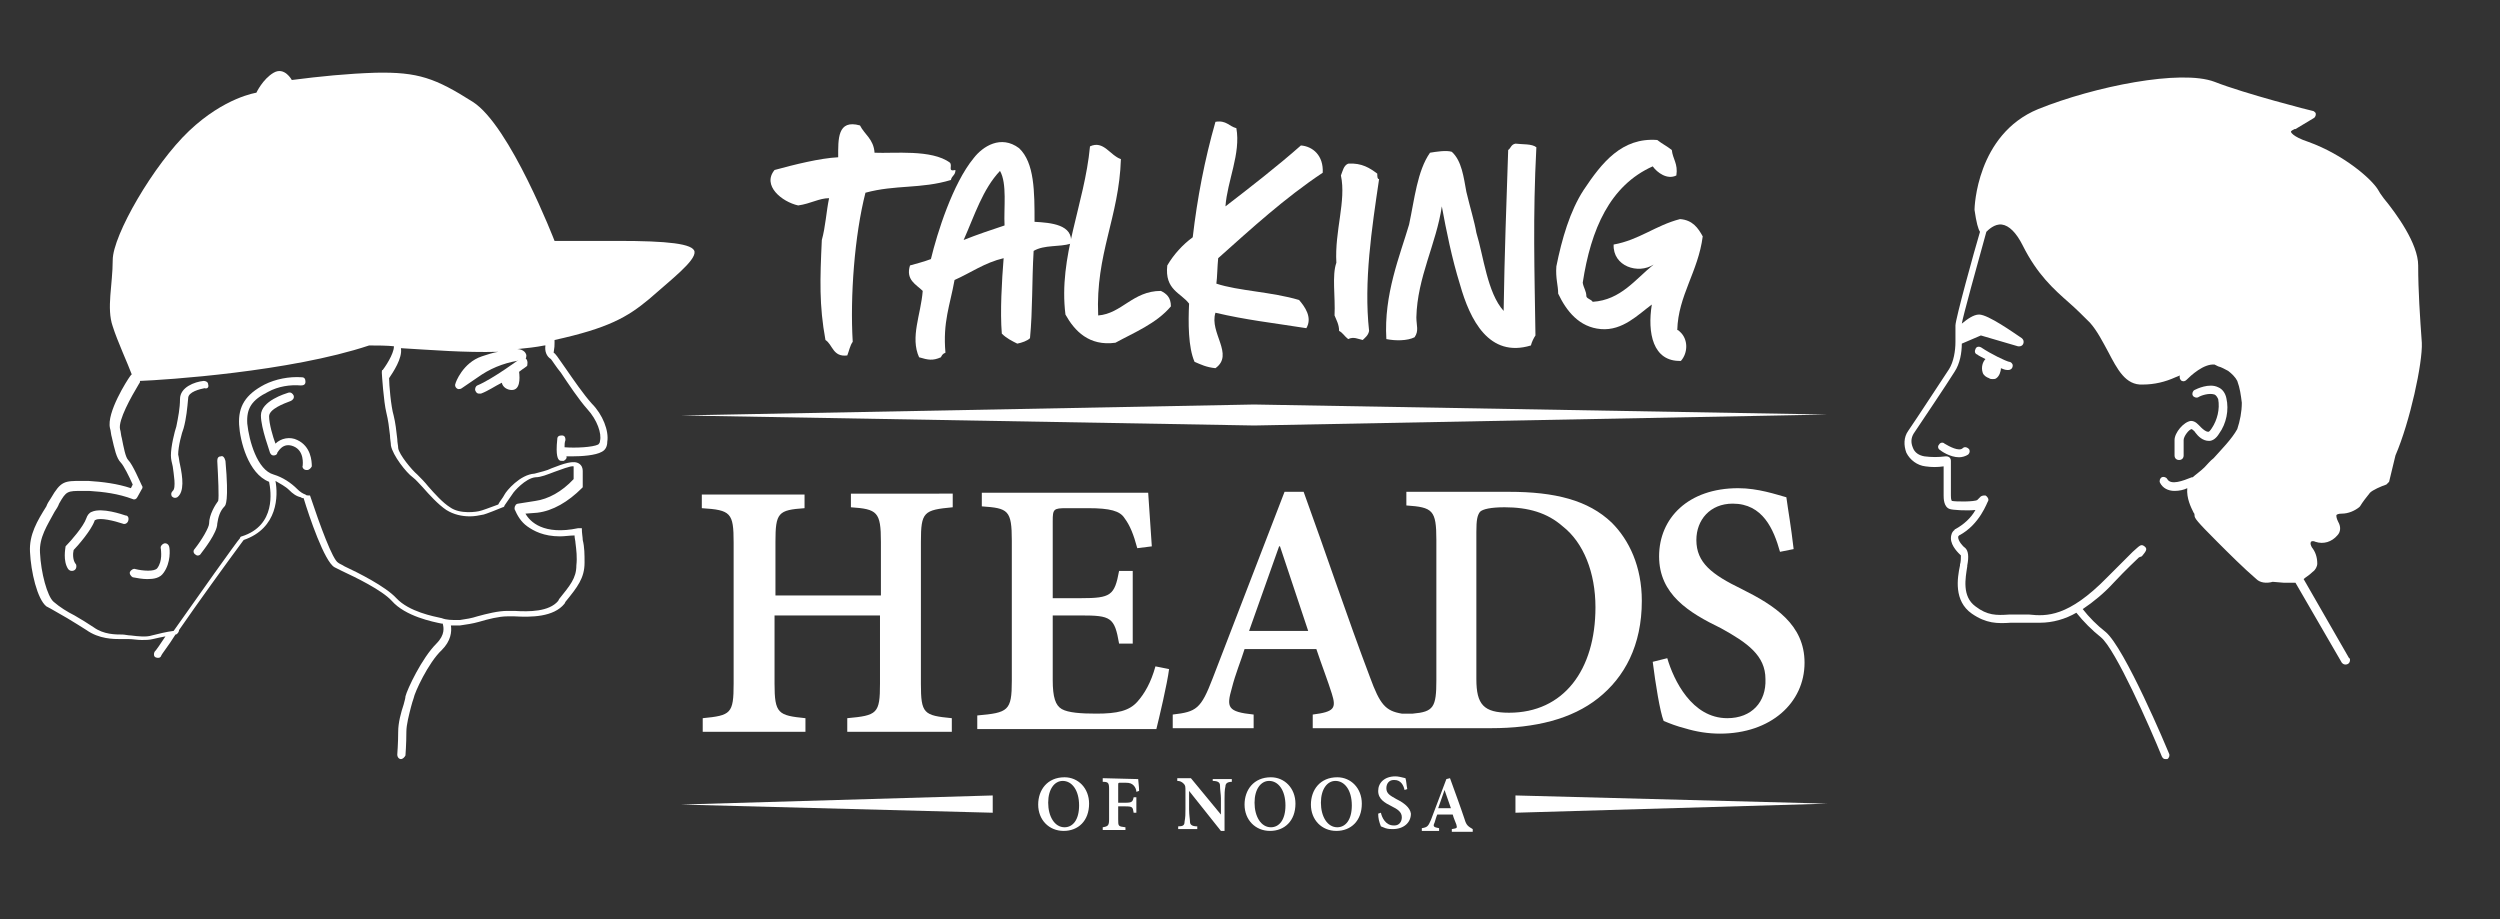 <?xml version="1.0" encoding="utf-8"?>
<!-- Generator: Adobe Illustrator 25.3.1, SVG Export Plug-In . SVG Version: 6.00 Build 0)  -->
<svg version="1.1" id="Logos" xmlns="http://www.w3.org/2000/svg" xmlns:xlink="http://www.w3.org/1999/xlink" x="0px" y="0px"
	 viewBox="0 0 275 101.1" style="enable-background:new 0 0 275 101.1;" xml:space="preserve">
<rect x="0" y="0" width="275" height="101.1" fill="#333333" stroke="none"/>
<style type="text/css">
	.st0{fill:#FFFFFF;}
</style>
<path class="st0" d="M76.4,27.7c-0.1-0.9-3-1.2-8.4-1.2h-7c0,0-4.9-12.7-9-15.3S46,7.9,41.3,8c-3.1,0.1-6.1,0.4-9.2,0.8
	c0,0-0.8-1.5-2-0.8s-1.9,2.2-1.9,2.2s-3.5,0.5-7.4,4.2s-8.4,11.5-8.4,14.2s-0.7,5.3,0,7.3c0.5,1.6,1.7,4.2,2.1,5.3
	c-0.1,0-0.1,0.1-0.2,0.2c-0.3,0.4-2.6,4-2.2,5.7c0.1,0.3,0.1,0.7,0.2,1c0.3,1.3,0.5,2.3,1,2.8c0.3,0.3,0.9,1.5,1.3,2.4l-0.2,0.4
	c-1.5-0.5-3.1-0.7-4.7-0.8h0c-0.3,0-0.5,0-0.7,0c-1.9,0-2.3,0-3.4,1.9c-0.2,0.3-0.4,0.6-0.5,0.9c-1,1.6-1.9,3.1-1.8,5
	c0.1,2.2,0.8,5.2,1.8,6C5.7,67,6.5,67.5,7.4,68c0.8,0.5,1.5,0.9,2.1,1.3c1.4,1,3,1,3.8,1c0.2,0,0.5,0,0.9,0c0.4,0,0.9,0.1,1.4,0.1
	c0.4,0,0.8,0,1.2-0.1c0.4-0.1,0.9-0.2,1.4-0.3c-0.6,0.9-1,1.5-1.2,1.7c-0.1,0.2-0.1,0.5,0.1,0.6c0.2,0.1,0.5,0.1,0.6-0.1
	c0,0,0,0,0,0c0.1-0.3,0.8-1.1,1.6-2.4c0.2,0,0.4-0.3,0.4-0.5l0,0c2-2.9,5.1-7.2,7.1-9.9c3.8-1.3,3.8-4.9,3.5-6.5
	c0.5,0.3,1.1,0.6,1.5,1c0.4,0.4,0.8,0.7,1.3,0.8c0.1,0.1,0.2,0.1,0.3,0.1c0.6,2,2.3,7,3.4,7.6l0.8,0.4c1.5,0.7,4.4,2.1,5.5,3.3
	c1.5,1.7,4.5,2.3,5.5,2.5l0.1,0c0.1,0.4,0.3,1.2-0.7,2.2c-1.6,1.6-3.2,5-3.4,5.8c0,0.2-0.1,0.5-0.2,0.9c-0.3,0.9-0.6,2-0.6,3
	c0,1.2-0.1,2.5-0.1,2.5c0,0.3,0.2,0.5,0.4,0.5c0,0,0,0,0,0h0c0.2,0,0.4-0.2,0.5-0.4c0,0,0.1-1.3,0.1-2.6c0-0.8,0.3-1.9,0.5-2.7
	c0.1-0.4,0.2-0.7,0.3-1c0.1-0.6,1.6-3.9,3.1-5.3c1-1,1.1-2,1-2.7c0.1,0,0.3,0,0.4,0h0.6c0.7-0.1,1.4-0.2,2.1-0.4
	c1-0.3,2.2-0.6,3.1-0.6c0.2,0,0.5,0,0.8,0c1.8,0.1,4.3,0.1,5.5-1.4l0.1-0.2c1.3-1.6,2.1-2.6,2.1-4.3c0-0.9,0-1.7-0.2-2.5
	c0-0.3-0.1-0.7-0.1-1.3c0,0,0,0,0,0v0v0c0,0,0,0,0,0c0,0,0,0,0,0c0,0,0,0,0,0l0,0c0,0,0,0,0,0l0,0l0,0l-0.1,0l0,0l-0.1,0h0l-0.1,0
	h-0.1h0h0c-3.8,0.8-5.3-0.7-5.8-1.6l1.3-0.1c1.7-0.2,3.4-1.2,4.9-2.7l0,0l0,0c0,0,0.1-0.1,0.1-0.1c0,0,0,0,0,0c0,0,0-0.1,0-0.1
	c0,0,0,0,0,0c0,0,0,0,0-0.1v-1.6c0-0.3-0.1-0.6-0.4-0.8c-0.6-0.4-1.7,0-3,0.5c-0.6,0.3-1.2,0.4-1.9,0.6c-1.6,0.1-3.1,1.9-3.3,2.3
	c-0.2,0.4-0.5,0.7-0.7,1.1c-0.8,0.3-1.9,0.7-2,0.7c-0.3,0.1-2.2,0.4-3.3-0.4c-0.8-0.5-1.7-1.5-2.4-2.3c-0.4-0.5-0.8-0.9-1.2-1.3
	c-0.6-0.5-2-2.2-2.1-2.9c0-0.3-0.1-0.6-0.1-1c-0.1-0.9-0.2-1.8-0.4-2.6c-0.3-1-0.5-3.4-0.5-4.1c0.4-0.6,1.5-2.2,1.3-3.3
	c3.4,0.2,7,0.5,10.7,0.4c-0.6,0.1-1.2,0.3-1.8,0.5c-2.1,0.7-2.9,2.9-2.9,3c-0.1,0.2,0,0.5,0.3,0.6c0.1,0,0.3,0,0.4-0.1l2.2-1.5
	c1.4-0.9,2.9-1.4,4.5-1.6c0.3,0,0.4-0.2,0.4-0.5c0-0.1-0.1-0.3-0.2-0.4c-0.2-0.2-0.5-0.3-0.8-0.3c1-0.1,2-0.2,3-0.4l0.1,0
	c-0.1,0.6,0.1,1.2,0.6,1.5c0.1,0.1,0.6,0.9,1.1,1.5c0.8,1.2,2,3,2.9,4c1.1,1.2,1.6,2.7,1.4,3.5c0,0.2-0.1,0.3-0.2,0.4
	c-0.6,0.3-2.5,0.4-3.7,0.3c0-0.3,0-0.5,0.1-0.8c0-0.3-0.1-0.5-0.4-0.5c-0.3,0-0.5,0.1-0.5,0.4c-0.2,1.9,0.1,2.2,0.2,2.3
	c0.1,0.1,0.2,0.1,0.4,0.1c0,0,0.1,0,0.1,0c0.2-0.1,0.4-0.3,0.3-0.5c0.2,0,0.4,0,0.6,0c1.1,0,2.6-0.1,3.3-0.5
	c0.4-0.2,0.6-0.6,0.6-1.1c0.2-1.2-0.5-3-1.7-4.2c-0.9-1-2-2.6-2.9-3.9c-0.9-1.3-1.1-1.6-1.3-1.7C61,38.2,61,38,61,37.7
	c0-0.1,0-0.2,0-0.3c5.9-1.3,8-2.5,10.4-4.5C73.9,30.7,76.5,28.7,76.4,27.7z M43.3,37.9c0.2,0.6-0.6,2-1.2,2.8C42,40.7,42,40.8,42,41
	c0,0.1,0.2,3.2,0.5,4.4c0.2,0.8,0.3,1.6,0.4,2.5c0,0.4,0.1,0.8,0.1,1.1c0.2,1.1,1.7,3,2.4,3.5c0.4,0.3,0.7,0.7,1.1,1.1
	c0.7,0.8,1.7,1.9,2.6,2.5c0.8,0.5,1.7,0.7,2.6,0.7c0.5,0,1-0.1,1.5-0.2c0.1,0,1.9-0.7,2.1-0.8c0.1,0,0.2-0.1,0.2-0.2
	c0.3-0.4,0.6-0.9,0.9-1.3c0.1-0.2,1.4-1.7,2.5-1.8c0.6,0,1.3-0.3,2.1-0.6c0.6-0.2,1.8-0.7,2.1-0.6v1.4c-1.3,1.4-2.8,2.2-4.2,2.4
	L57,55.4c-0.1,0-0.3,0.1-0.3,0.2c-0.1,0.1-0.1,0.3-0.1,0.4c0.3,0.7,0.7,1.4,1.4,1.9c0.7,0.5,1.8,1.1,3.6,1.1c0.5,0,1.1-0.1,1.6-0.1
	c0,0.3,0.1,0.6,0.1,0.8c0.1,0.8,0.2,1.6,0.1,2.5c0,1.4-0.7,2.2-1.9,3.7l-0.1,0.2c-1,1.2-3.2,1.2-4.8,1.1c-0.3,0-0.5,0-0.8,0
	c-1,0-2.2,0.3-3.3,0.6c-0.6,0.2-1.2,0.3-1.9,0.4h-0.4c-0.5,0-1.1,0-1.6-0.2c-0.9-0.2-3.6-0.7-5-2.2c-1.2-1.3-4.2-2.8-5.7-3.5
	c-0.3-0.2-0.6-0.3-0.7-0.4c-0.6-0.3-2-4.1-3.1-7.4l0,0c0,0,0,0,0,0c0,0,0,0,0,0l0,0l0,0l0,0l0,0l0,0l0,0l0,0l0,0h0h-0.1l0,0h-0.1
	c-0.1,0-0.2,0-0.3-0.1c-0.3-0.1-0.6-0.3-0.9-0.6c-0.7-0.7-1.6-1.3-2.6-1.6c-1.8-0.5-2.7-3.7-2.9-5.6c-0.1-1.7,0.5-2.6,2.3-3.5
	c1.1-0.6,2.4-0.8,3.6-0.7c0.3,0,0.5-0.1,0.5-0.4c0-0.3-0.1-0.5-0.4-0.5c-1.4-0.1-2.9,0.2-4.1,0.8c-2.1,1.1-2.9,2.4-2.8,4.4
	c0.1,1.8,1,5.4,3.3,6.3c0.2,1,0.8,4.8-3,6c-0.1,0-0.2,0.1-0.2,0.2c-0.3,0.3-4.7,6.5-7.3,10.2c-0.8,0.1-1.6,0.3-2.4,0.5
	c-0.6,0.2-1.5,0.1-2.3,0c-0.3,0-0.7-0.1-0.9-0.1c-0.8,0-2.1,0-3.2-0.8c-0.6-0.4-1.4-0.9-2.1-1.3c-0.8-0.4-1.6-0.9-2.3-1.5
	c-0.7-0.6-1.4-3.2-1.5-5.4c-0.1-1.7,0.8-3,1.6-4.5c0.2-0.3,0.4-0.6,0.5-0.9c0.8-1.4,0.9-1.4,2.6-1.4h0.7c1.6,0.1,3.2,0.3,4.8,0.9
	c0.2,0.1,0.4,0,0.5-0.2l0.5-0.9c0.1-0.1,0.1-0.3,0-0.4c-0.2-0.4-1-2.3-1.5-2.8c-0.3-0.3-0.5-1.4-0.7-2.4c-0.1-0.3-0.1-0.7-0.2-1
	c-0.2-1,1.2-3.5,2.1-5c0.1-0.1,0.1-0.2,0.1-0.3c2.7-0.1,16.5-1,25.2-3.9c0.9,0,1.9,0,2.9,0.1C43.2,37.7,43.2,37.8,43.3,37.9z"/>
<path class="st0" d="M57.9,39.5c-0.2-0.2-0.4-0.2-0.6-0.1c0,0-3.1,2.3-4.8,3c-0.2,0.1-0.3,0.4-0.2,0.6c0.1,0.2,0.2,0.3,0.4,0.3
	c0.1,0,0.1,0,0.2,0c0.8-0.3,1.5-0.8,2.3-1.2c0.1,0.5,0.6,0.8,1.1,0.8c0.9,0,0.9-1.2,0.8-2c0.5-0.4,0.9-0.6,0.9-0.7
	C58,40,58.1,39.8,57.9,39.5C57.9,39.5,57.9,39.5,57.9,39.5z"/>
<path class="st0" d="M22.9,42.3c0-0.3-0.3-0.4-0.5-0.4c-1,0.1-2.6,0.7-2.6,2c0,1-0.2,2-0.4,3c-0.2,0.6-0.6,2.2-0.6,3.2
	c0,0.4,0.1,0.8,0.2,1.2c0.1,0.8,0.4,2.4,0,2.7c-0.2,0.2-0.2,0.4-0.1,0.6c0,0,0,0,0,0c0.2,0.2,0.4,0.2,0.6,0.1c0,0,0,0,0,0
	c0.8-0.6,0.6-2.2,0.3-3.6c-0.1-0.4-0.1-0.7-0.2-1.1c0-0.9,0.4-2.4,0.6-2.9c0.3-1.1,0.4-2.2,0.5-3.3c0-0.7,1.3-1,1.8-1.1
	C22.8,42.8,23,42.6,22.9,42.3C22.9,42.3,22.9,42.3,22.9,42.3z"/>
<path class="st0" d="M24.3,50.2c-0.3,0-0.4,0.2-0.4,0.5c0.1,1.8,0.2,4,0.1,4.4c-0.3,0.4-1,1.5-1,2.5c0,0.4-0.8,1.8-1.6,2.8
	c-0.2,0.2-0.1,0.5,0.1,0.6c0.2,0.2,0.5,0.1,0.6-0.1c0.3-0.4,1.8-2.3,1.8-3.3c0.1-0.7,0.3-1.4,0.8-1.9c0.1-0.1,0.5-0.5,0.1-5
	C24.7,50.3,24.5,50.1,24.3,50.2C24.3,50.2,24.3,50.2,24.3,50.2z"/>
<path class="st0" d="M13.8,56.7c-0.3-0.1-2.6-0.9-3.7-0.4c-0.3,0.1-0.5,0.4-0.6,0.7c-0.3,0.9-1.7,2.5-2.2,3
	c-0.1,0.1-0.1,0.1-0.1,0.2c0,0.1-0.3,1.5,0.3,2.4c0.1,0.1,0.2,0.2,0.4,0.2c0.3,0,0.5-0.2,0.5-0.5c0-0.1,0-0.2-0.1-0.3
	C8,61.6,8,60.9,8.1,60.5c0.4-0.4,1.9-2.1,2.3-3.2c0-0.1,0.1-0.1,0.1-0.1c0.5-0.3,2.1,0.1,3,0.4c0.2,0.1,0.5,0,0.6-0.3
	C14.2,57,14.1,56.7,13.8,56.7L13.8,56.7L13.8,56.7z"/>
<path class="st0" d="M18,59.8c-0.2,0.1-0.4,0.3-0.3,0.6c0,0,0,0,0,0c0,0.2,0.2,1.3-0.4,2.1c-0.3,0.4-1.6,0.3-2.4,0.1
	c-0.2-0.1-0.5,0.1-0.6,0.3c-0.1,0.2,0.1,0.5,0.3,0.6l0,0c0.5,0.1,1.1,0.2,1.6,0.2c0.7,0,1.4-0.1,1.8-0.7c0.8-1.1,0.7-2.6,0.6-2.9
	C18.5,59.8,18.2,59.7,18,59.8C18,59.8,18,59.8,18,59.8z"/>
<path class="st0" d="M32.7,48.4c-0.8-0.4-1.8-0.2-2.4,0.4c-0.3-0.8-0.7-2.2-0.7-3c0-0.8,1.6-1.4,2.4-1.7c0.2-0.1,0.4-0.3,0.3-0.6
	c-0.1-0.2-0.3-0.4-0.6-0.3l0,0c-0.3,0.1-3,0.9-3,2.5c0,1.4,1,4,1,4.1c0.1,0.2,0.2,0.3,0.4,0.3c0.2,0,0.4-0.1,0.4-0.3
	c0.1-0.1,0.6-1.2,1.8-0.7c1.2,0.5,1,2,1,2.1c-0.1,0.2,0.1,0.5,0.4,0.5h0.1c0.2,0,0.4-0.2,0.5-0.4C34.3,50.7,34.2,49.1,32.7,48.4z"/>
<path class="st0" d="M242.9,47.5c-0.2,0-0.5-0.2-0.8-0.5c-0.3-0.3-0.6-0.7-1.1-0.7c-0.8,0.1-1.8,1.3-1.8,2.1v1.7
	c0,0.3,0.2,0.5,0.5,0.5c0.3,0,0.5-0.2,0.5-0.5v-1.7c0-0.4,0.6-1.2,0.9-1.2c0.1,0.1,0.3,0.2,0.4,0.4c0.3,0.4,0.8,0.9,1.5,0.9
	c0.4,0,0.8-0.3,1.1-0.8c0.8-1.1,1.1-2.6,0.8-3.9c-0.1-0.5-0.4-1-0.9-1.2c-1-0.5-2.4,0.2-2.6,0.3c-0.2,0.1-0.3,0.4-0.2,0.6
	c0.1,0.2,0.4,0.3,0.6,0.2c0.3-0.2,1.2-0.5,1.8-0.3c0.2,0.1,0.3,0.3,0.4,0.5c0.2,1.1-0.1,2.3-0.7,3.2C243.1,47.4,243,47.5,242.9,47.5
	z"/>
<path class="st0" d="M218.1,41c0.1,0.3,0.4,0.5,0.7,0.6c0.1,0.1,0.3,0.1,0.4,0.1c0.1,0,0.3,0,0.4-0.1c0.3-0.2,0.5-0.7,0.5-1.1
	c0.2,0.1,0.5,0.2,0.7,0.2h0.1c0.3,0,0.5-0.2,0.5-0.5c0-0.2-0.2-0.4-0.4-0.4c-0.4-0.1-1.9-0.8-3.1-1.6c-0.2-0.1-0.5-0.1-0.6,0.2
	c-0.1,0.2-0.1,0.5,0.2,0.6l0,0c0.1,0.1,0.5,0.3,0.9,0.5C218.1,39.8,217.9,40.4,218.1,41z"/>
<path class="st0" d="M215.9,49.3c-0.4,0.4-1.5-0.2-2-0.5c-0.2-0.2-0.5-0.1-0.6,0.1c-0.2,0.2-0.1,0.5,0.1,0.6c0,0,0,0,0,0
	c0.1,0.1,1.1,0.8,2.1,0.8c0.3,0,0.7-0.1,1-0.3c0.2-0.2,0.2-0.4,0.1-0.6C216.4,49.2,216.1,49.1,215.9,49.3L215.9,49.3z"/>
<path class="st0" d="M266.4,37.7l-0.5,0l0,0L266.4,37.7c-0.2-2.8-0.4-5.7-0.4-8.5c0-2.4-2.4-5.7-3.8-7.4c-0.3-0.4-0.5-0.7-0.6-0.9
	c-0.7-1.2-3.8-3.9-7.7-5.3c-1.8-0.6-1.9-1.1-1.9-1.1c0-0.1,0.2-0.2,0.4-0.3l0.1,0l2-1.2c0.2-0.1,0.3-0.4,0.2-0.6
	c-0.1-0.1-0.2-0.2-0.3-0.2c-0.1,0-7.5-1.9-10.8-3.2c-3.7-1.4-13.2,0.5-19.4,3c-6.8,2.8-7,10.9-7,11c0,0,0,0,0,0.1
	c0.2,1.4,0.4,2.1,0.6,2.4c-0.6,2-2.7,9.6-2.7,10.3c0,0.1,0,0.3,0,0.4s0,0.4,0,0.6l0,0v0.8c0,1-0.2,2.2-0.7,3c-1,1.5-3.4,5.2-4.5,6.8
	c-0.5,0.7-0.5,1.6-0.2,2.4c0.4,0.8,1.2,1.4,2.1,1.5c0.7,0.1,1.3,0.1,2,0v3.2c0,0.3,0,1.3,0.7,1.5c0.3,0.1,1.8,0.2,2.8,0.1
	c-0.5,0.9-1.3,1.6-2.2,2.1c0,0-0.1,0-0.1,0.1c-0.3,0.2-0.4,0.6-0.4,0.9c0,0.9,0.9,1.7,1.1,1.9c0,0.3,0,0.7-0.1,1l0,0.1
	c-0.3,1.4-0.7,3.9,1.3,5.3c1.6,1.1,2.8,1.1,4.3,1c0.7,0,1.4,0,2.1,0c0.4,0,0.7,0,1.1,0c1.4,0,2.8-0.4,4-1.1c0.8,1,1.7,1.9,2.7,2.7
	c1.6,1.3,5.4,9.9,6.7,13.1c0.1,0.2,0.2,0.3,0.4,0.3c0.1,0,0.1,0,0.2,0c0.2-0.1,0.3-0.4,0.2-0.6c0,0,0,0,0,0
	c-0.2-0.5-4.9-11.7-7-13.4c-0.9-0.7-1.8-1.6-2.5-2.5c1.2-0.8,2.4-1.8,3.4-2.9c1.5-1.6,2.4-2.4,2.8-2.8c0.1,0,0.2-0.1,0.3-0.1
	c0.4-0.5,0.7-0.8,0.3-1.1s-0.5-0.1-1.3,0.6c-0.6,0.6-1.5,1.5-2.8,2.8c-4.3,4.4-6.7,4.3-8.6,4.1c-0.3,0-0.6,0-1,0c-0.4,0-0.8,0-1.2,0
	c-1.4,0.1-2.4,0.1-3.7-0.9c-1.5-1.1-1.1-3.1-0.9-4.4l0-0.1c0.2-1,0.1-1.6-0.2-1.9c-0.3-0.2-0.8-0.8-0.8-1.2c0-0.1,0-0.1,0.1-0.2
	c2.3-1.2,3.1-3.7,3.2-3.8c0.1-0.2-0.1-0.5-0.3-0.6c-0.2,0-0.3,0-0.5,0.1l-0.4,0.4c-0.3,0.2-2.3,0.2-2.8,0.1
	c-0.1-0.2-0.1-0.4-0.1-0.6v-3.8c0-0.3-0.2-0.5-0.5-0.5c0,0,0,0-0.1,0c-0.8,0.1-1.5,0.1-2.3,0c-0.6-0.1-1.1-0.4-1.3-1
	c-0.2-0.5-0.2-1,0.1-1.5c1-1.5,3.5-5.2,4.5-6.8c0.6-0.9,0.8-2.1,0.8-3.1l2.1-0.9l4.1,1.2c0,0,0.1,0,0.1,0c0.3,0,0.5-0.2,0.5-0.5
	c0-0.2-0.1-0.3-0.2-0.4c-0.9-0.6-3.7-2.6-4.7-2.6c-0.6,0-1.3,0.5-1.9,1c0.1-0.7,1.7-6.5,2.7-10.1c0.2-0.2,0.9-0.9,1.7-0.8
	s1.6,0.9,2.3,2.3c1.6,3.2,3.4,4.8,5.1,6.3c0.8,0.7,1.5,1.4,2.3,2.2c0.8,0.9,1.4,2.1,2,3.2c1,1.9,1.9,3.7,3.8,3.6
	c1.3,0,2.5-0.3,3.6-0.8l0.5-0.2c-0.1,0.2,0,0.5,0.2,0.6c0.2,0.1,0.4,0,0.5-0.1c0.5-0.5,1.9-1.8,3.1-1.7l0.4,0.2
	c0.4,0.1,0.7,0.3,1.1,0.5c0.4,0.3,0.8,0.7,1,1.1c0.3,0.8,0.4,1.6,0.5,2.4c0,1-0.2,2-0.5,2.9c-0.6,1.1-1.8,2.3-2.6,3.2
	c-0.4,0.3-0.7,0.7-1,1l0,0c-0.4,0.4-1.1,0.9-1.3,1.1l-0.1,0c-1,0.4-2.3,0.9-2.7,0.2c-0.1-0.2-0.4-0.3-0.6-0.2
	c-0.2,0.1-0.3,0.4-0.2,0.6l0,0c0.3,0.6,0.9,0.9,1.6,0.9c0.5,0,1-0.1,1.4-0.3c-0.1,1.1,0.4,2.1,0.7,2.7c0.1,0.1,0.1,0.2,0.1,0.3
	c0,0.3,0.2,0.6,2.5,2.9c1.3,1.3,2.9,2.9,4.3,4.1c0.4,0.4,1.1,0.5,1.8,0.3l1.2,0.1h1.3l5.1,8.8c0.1,0.1,0.2,0.2,0.4,0.2
	c0.3,0,0.5-0.2,0.5-0.5c0-0.1,0-0.2-0.1-0.2l-5-8.7c0.2-0.2,0.6-0.4,1-0.8c0.3-0.2,0.5-0.6,0.5-0.9c0-0.7-0.2-1.3-0.6-1.8
	c-0.1-0.2-0.2-0.4-0.1-0.6c0.1-0.1,0.3-0.1,0.5,0c0.9,0.3,1.8,0,2.4-0.7c0.4-0.4,0.4-1,0.1-1.5c-0.2-0.4-0.2-0.6-0.2-0.7
	c0-0.1,0.2-0.2,0.6-0.2c0.7,0,1.4-0.3,1.9-0.7c0,0,0,0,0.1-0.1c0.3-0.5,0.7-1,1.1-1.5c0.3-0.3,1.2-0.7,1.8-0.9
	c0.1-0.1,0.2-0.2,0.3-0.3l0.7-2.9C265.1,46.4,266.5,39.9,266.4,37.7z"/>
<path class="st0" d="M87.8,22.6c1.4-0.2,2.3-0.8,3.4-0.8c-0.3,1.4-0.4,3.2-0.8,4.6c-0.2,4.3-0.3,7.2,0.4,11c0.8,0.5,0.8,1.9,2.4,1.7
	c0.2-0.5,0.3-1.1,0.6-1.5c-0.3-5,0.2-11.7,1.4-16.4c3.3-0.9,6.1-0.4,9.4-1.4c0.1-0.5,0.5-0.5,0.5-1.1c-0.9,0.2-0.3-0.4-0.6-0.8
	c-2-1.5-6.2-1-8.3-1.1c-0.1-1.5-1.1-2-1.6-3c-2.5-0.7-2.4,1.5-2.4,3.5c-2,0.1-4.8,0.8-7,1.4C83.8,20.4,86,22.2,87.8,22.6z"/>
<path class="st0" d="M100.1,29.2c-0.5,1.6,0.7,2.1,1.4,2.8c-0.2,2.6-1.4,5.1-0.4,7.3c1,0.3,1.5,0.4,2.4,0c0.1-0.2,0.2-0.4,0.5-0.5
	c-0.3-3.4,0.5-5.2,1-8c1.8-0.8,3.3-1.9,5.4-2.4c-0.2,2.5-0.4,5.9-0.2,8.3c0.5,0.5,1.1,0.8,1.7,1.1c0.5-0.1,1.1-0.3,1.4-0.6
	c0.3-3.1,0.2-6.2,0.4-9.6c1.2-0.7,2.8-0.4,4.1-0.8c0.3-2.1-2.2-2.3-4-2.4c0-3.3,0-6.5-1.7-8.1c-2-1.5-4-0.2-5,1.1
	c-2.3,2.8-4,8.2-4.7,11.1C101.6,28.8,100.8,29,100.1,29.2z M110,18.8c0.8,1.4,0.4,4.1,0.5,6c-1.5,0.5-3,1-4.5,1.6
	C107.2,23.7,108.1,20.8,110,18.8L110,18.8z"/>
<path class="st0" d="M117.2,34.6c1,1.8,2.6,3.5,5.5,3.1c2-1.1,4.5-2.1,6.1-4c0-1-0.5-1.4-1.1-1.7c-3.1,0-4.3,2.5-6.9,2.7
	c-0.3-6.8,2.3-10.8,2.5-17.2c-1.2-0.4-1.9-2.1-3.4-1.4C119.3,22.5,116.4,28.2,117.2,34.6z"/>
<path class="st0" d="M130.8,33.4c-0.1,2.1-0.1,4.8,0.6,6.4c0.7,0.3,1.3,0.6,2.3,0.7c2.1-1.5-0.7-3.9,0-6.1c3.4,0.8,6.2,1.1,10,1.7
	c0.7-1.2-0.2-2.4-0.8-3.1c-3-0.9-6.7-1-9.1-1.8c0.1-0.7,0.1-1.8,0.2-2.8c3.7-3.3,7.3-6.6,11.5-9.4c0.1-1.9-1.1-2.9-2.4-3
	c-2.6,2.3-5.7,4.7-8.3,6.7c0.2-2.8,1.7-5.8,1.2-8.6c-0.8-0.2-1.1-0.9-2.3-0.7c-1.2,4.2-2,8.4-2.5,12.7c-1.1,0.8-2.1,1.9-2.8,3.1
	C128.1,31.9,129.9,32.2,130.8,33.4z"/>
<path class="st0" d="M146.8,34.7c0.2,0.5,0.5,1,0.5,1.7c0.4,0.2,0.6,0.6,1,0.9c0.6-0.3,1.1,0,1.6,0.1c0.3-0.3,0.6-0.5,0.7-1
	c-0.6-5.4,0.3-11.3,1.1-16.7c-0.2,0-0.2-0.3-0.2-0.6c-0.8-0.6-1.7-1.2-3.2-1.1c-0.5,0.2-0.6,0.8-0.8,1.3c0.6,2.8-0.7,6.1-0.5,9.6
	C146.5,30.3,146.9,32.6,146.8,34.7z"/>
<path class="st0" d="M155.6,37.1c0.5-0.7,0.2-1.3,0.2-2.2c0.1-4.4,2.2-8.1,2.8-12.2c0.5,2.7,1.1,5.7,2,8.6c1.1,3.9,3.2,8.1,7.8,6.7
	c0.1-0.4,0.3-0.8,0.5-1.1c-0.1-7.1-0.3-13,0.1-20.7c-0.5-0.4-1.5-0.3-2.3-0.4c-0.5,0.1-0.5,0.5-0.8,0.7c-0.2,6.1-0.4,11.2-0.5,17.7
	c-1.8-2-2.2-6-3-8.6c-0.2-1.2-0.7-2.8-1.1-4.5c-0.3-1.6-0.5-3.4-1.6-4.4c-0.6-0.2-1.8,0-2.4,0.1c-1.4,2-1.7,5.1-2.3,7.9
	c-1,3.4-2.8,7.7-2.5,12.6C153.5,37.5,154.8,37.5,155.6,37.1z"/>
<path class="st0" d="M176.1,36.2c2.4,0.2,4.1-1.6,5.6-2.7c-0.5,3.1,0.1,6.3,3.2,6.2c0.8-0.9,0.8-2.4-0.1-3.2
	c-0.1-0.1-0.2-0.2-0.3-0.2c0.1-3.8,2.3-6.4,2.8-10.3c-0.5-0.9-1.1-1.8-2.5-1.9c-2.7,0.7-4.5,2.3-7.3,2.8c-0.1,2.4,2.7,3.3,4.4,2.2
	c-2,1.6-3.6,3.9-6.7,4.1c-0.2-0.3-0.6-0.3-0.7-0.6c0-0.6-0.3-0.9-0.4-1.5c0.9-5.9,3-10.7,7.7-12.8c0.5,0.7,1.6,1.5,2.6,1
	c0.2-1.3-0.4-1.8-0.5-2.8c-0.5-0.4-1.1-0.7-1.6-1.1c-3.9-0.3-6.1,2.5-8.1,5.5c-1.5,2.3-2.4,5.4-3,8.4c-0.1,1.3,0.2,2.1,0.2,3
	C172.3,34.2,173.7,36,176.1,36.2z"/>
<path class="st0" d="M190,79c-3.9,0-5.9-4.2-6.6-6.6l-1.6,0.4c0.3,2.4,0.8,5.5,1.2,6.5c0.7,0.3,1.5,0.6,2.3,0.8
	c1.3,0.4,2.6,0.6,3.9,0.6c5.6,0,9.3-3.4,9.3-7.8c0-4.2-3.3-6.3-6.9-8.1c-3.3-1.6-5-2.9-5-5.4c0-2.2,1.5-4,4-4c3.3,0,4.5,2.8,5.2,5.3
	l1.5-0.3c-0.3-2.6-0.6-4.2-0.8-5.7c-1.1-0.3-3.1-1-5.3-1c-5.5,0-8.7,3.3-8.7,7.5s3.3,6.2,6.8,7.9c2.9,1.6,4.9,3,4.9,5.6
	C194.3,77.2,192.7,79,190,79z"/>
<polygon class="st0" points="138.2,44.5 138,44.5 137.7,44.5 137.7,44.5 74.9,45.7 137.7,46.8 137.7,46.8 137.9,46.8 138.2,46.8 
	138.2,46.8 201,45.6 138.2,44.5 "/>
<polygon class="st0" points="166.7,89.4 201,88.4 166.7,87.5 "/>
<path class="st0" d="M133.4,85.9c0.6,0,0.8,0.2,0.8,0.5c0,0.5,0.1,1,0.1,1.4v1.8h0l-3.3-4h-1.5v0.3c0.3,0,0.5,0.1,0.7,0.3
	c0.2,0.2,0.2,0.3,0.2,0.9V89c0,0.5,0,0.9-0.1,1.4c0,0.4-0.2,0.5-0.7,0.5v0.3h2.1v-0.3c-0.6,0-0.8-0.2-0.8-0.5c0-0.3-0.1-0.7-0.1-1.4
	v-2h0l3.5,4.4h0.4v-3.5c0-0.5,0-1,0.1-1.4c0-0.3,0.2-0.5,0.7-0.5v-0.3h-2.1L133.4,85.9z"/>
<path class="st0" d="M117.1,85.5c-1.9,0-2.9,1.4-2.9,3c0,1.7,1.2,2.9,2.8,2.9c1.6,0,2.8-1.1,2.8-3C119.8,86.7,118.6,85.5,117.1,85.5
	z M117.1,91c-1.1,0-1.8-1.2-1.8-2.7c0-1.5,0.7-2.4,1.6-2.4c1,0,1.8,1,1.8,2.7C118.7,90.2,118,91,117.1,91z"/>
<path class="st0" d="M125.1,77.2c-0.9,1-2.2,1.3-4.5,1.3c-1.7,0-3.1-0.1-3.8-0.5c-0.7-0.4-1-1.3-1-3.2v-7.1h3.1
	c3.3,0,3.7,0.2,4.2,3.1h1.5v-8h-1.5c-0.5,2.7-0.9,3-4.2,3h-3.1v-8.5c0-1.3,0.1-1.4,1.5-1.4h2.4c2.4,0,3.5,0.3,4,1.1
	c0.6,0.8,1,1.8,1.4,3.3l1.6-0.2l-0.4-5.9h-18.3v1.5c2.9,0.2,3.3,0.4,3.3,3.8v15.4c0,3.3-0.4,3.5-3.8,3.8v1.5h19.7
	c0.3-1.2,1.2-5,1.4-6.6l-1.5-0.3C126.6,75.1,125.9,76.3,125.1,77.2z"/>
<path class="st0" d="M121.3,85.6V86c0.6,0,0.7,0.1,0.7,0.8v3.3c0,0.7-0.1,0.8-0.7,0.9v0.3h2.5v-0.3c-0.8-0.1-0.8-0.1-0.8-0.9v-1.4
	h0.8c0.8,0,0.8,0.1,0.9,0.7h0.3v-1.7h-0.3c-0.1,0.5-0.2,0.6-0.9,0.6H123v-1.9c0-0.3,0-0.3,0.3-0.3h0.5c0.5,0,0.7,0.1,0.9,0.3
	c0.2,0.2,0.3,0.5,0.3,0.7l0.3-0.1c0-0.5-0.1-1.1-0.1-1.3L121.3,85.6z"/>
<path class="st0" d="M88.5,55.9v-1.5H77.2v1.5c3.2,0.2,3.5,0.5,3.5,3.8v15.5c0,3.3-0.3,3.5-3.4,3.8v1.5h11.3v-1.5
	c-3-0.3-3.4-0.5-3.4-3.8v-7.5h11.6v7.5c0,3.3-0.3,3.5-3.6,3.8v1.5h11.5v-1.5c-3.1-0.3-3.4-0.5-3.4-3.8V59.6c0-3.3,0.3-3.5,3.5-3.8
	v-1.5H93.6v1.5c2.9,0.2,3.3,0.5,3.3,3.8v5.9H85.3v-5.9C85.3,56.4,85.6,56.1,88.5,55.9z"/>
<path class="st0" d="M139.8,85.5c-1.9,0-2.9,1.4-2.9,3c0,1.7,1.2,2.9,2.8,2.9c1.6,0,2.8-1.1,2.8-3C142.5,86.7,141.3,85.5,139.8,85.5
	z M139.8,91c-1.1,0-1.8-1.2-1.8-2.7c0-1.5,0.7-2.4,1.6-2.4c1,0,1.8,1,1.8,2.7C141.4,90.2,140.7,91,139.8,91L139.8,91z"/>
<path class="st0" d="M180.6,66.1c0-3.8-1.4-6.7-3.3-8.6c-2.6-2.5-6.3-3.4-11.3-3.4h-11.3v1.5c2.9,0.2,3.3,0.5,3.3,3.8v15.4
	c0,3-0.3,3.5-2.6,3.7c-0.4,0-0.8,0-1.2,0c-1.8-0.3-2.4-1-3.5-4c-2.5-6.6-4.9-13.8-7.3-20.4h-2.1l-7.9,20.5c-1.3,3.4-1.8,3.7-4.4,4
	v1.5h8.9v-1.5c-2.9-0.3-3-0.8-2.4-2.9c0.4-1.6,1-3,1.4-4.3h7.9c0.6,1.8,1.3,3.6,1.7,4.9c0.5,1.6,0.3,2-2.1,2.3v1.5H164
	c4.9,0,8.9-1,11.8-3.3C178.7,74.5,180.6,71,180.6,66.1z M137.4,69.4l3.3-9.3h0.1l3.1,9.3H137.4z M166,78.4c-2.8,0-3.6-0.9-3.6-3.7
	V58.5c0-1.3,0.1-1.8,0.4-2.2c0.3-0.3,1.2-0.5,2.7-0.5c2.6,0,4.7,0.6,6.4,2.1c2.3,1.8,3.6,5.1,3.6,8.9C175.5,73.7,172,78.4,166,78.4
	L166,78.4z"/>
<path class="st0" d="M161.1,90.1c-0.5-1.5-1.1-3.1-1.6-4.5l-0.4,0.1l-1.7,4.5c-0.3,0.7-0.4,0.8-1,0.9v0.3h1.9v-0.3
	c-0.6-0.1-0.7-0.2-0.5-0.6c0.1-0.3,0.2-0.7,0.3-0.9h1.7c0.1,0.4,0.3,0.8,0.4,1.1c0.1,0.4,0.1,0.4-0.5,0.5v0.3h2.3v-0.3
	C161.5,90.9,161.3,90.8,161.1,90.1z M158.2,88.9l0.7-2h0l0.7,2H158.2z"/>
<path class="st0" d="M153.6,87.9c-0.7-0.4-1.1-0.6-1.1-1.2c0-0.5,0.3-0.9,0.8-0.9c0,0,0,0,0.1,0c0.7,0,1,0.6,1.1,1.1l0.3-0.1
	c-0.1-0.5-0.1-0.9-0.2-1.2c-0.4-0.1-0.8-0.2-1.1-0.2c-1.2,0-1.9,0.7-1.9,1.6s0.7,1.3,1.5,1.7c0.6,0.3,1.1,0.6,1.1,1.2
	c0,0.5-0.3,0.9-0.8,0.9c0,0-0.1,0-0.1,0c-0.9,0-1.3-0.9-1.4-1.4l-0.3,0.1c0,0.5,0.1,0.9,0.3,1.4c0.2,0.1,0.3,0.1,0.5,0.2
	c0.3,0.1,0.6,0.1,0.8,0.1c1.2,0,2-0.7,2-1.7C155.1,88.8,154.4,88.3,153.6,87.9z"/>
<polygon class="st0" points="109.2,89.4 109.2,87.5 74.9,88.5 "/>
<path class="st0" d="M147.1,85.5c-1.9,0-2.9,1.4-2.9,3c0,1.7,1.2,2.9,2.8,2.9c1.6,0,2.8-1.1,2.8-3C149.8,86.7,148.6,85.5,147.1,85.5
	z M147.1,91c-1.1,0-1.8-1.2-1.8-2.7c0-1.5,0.7-2.4,1.6-2.4c1,0,1.8,1,1.8,2.7C148.7,90.2,148,91,147.1,91z"/>
</svg>
